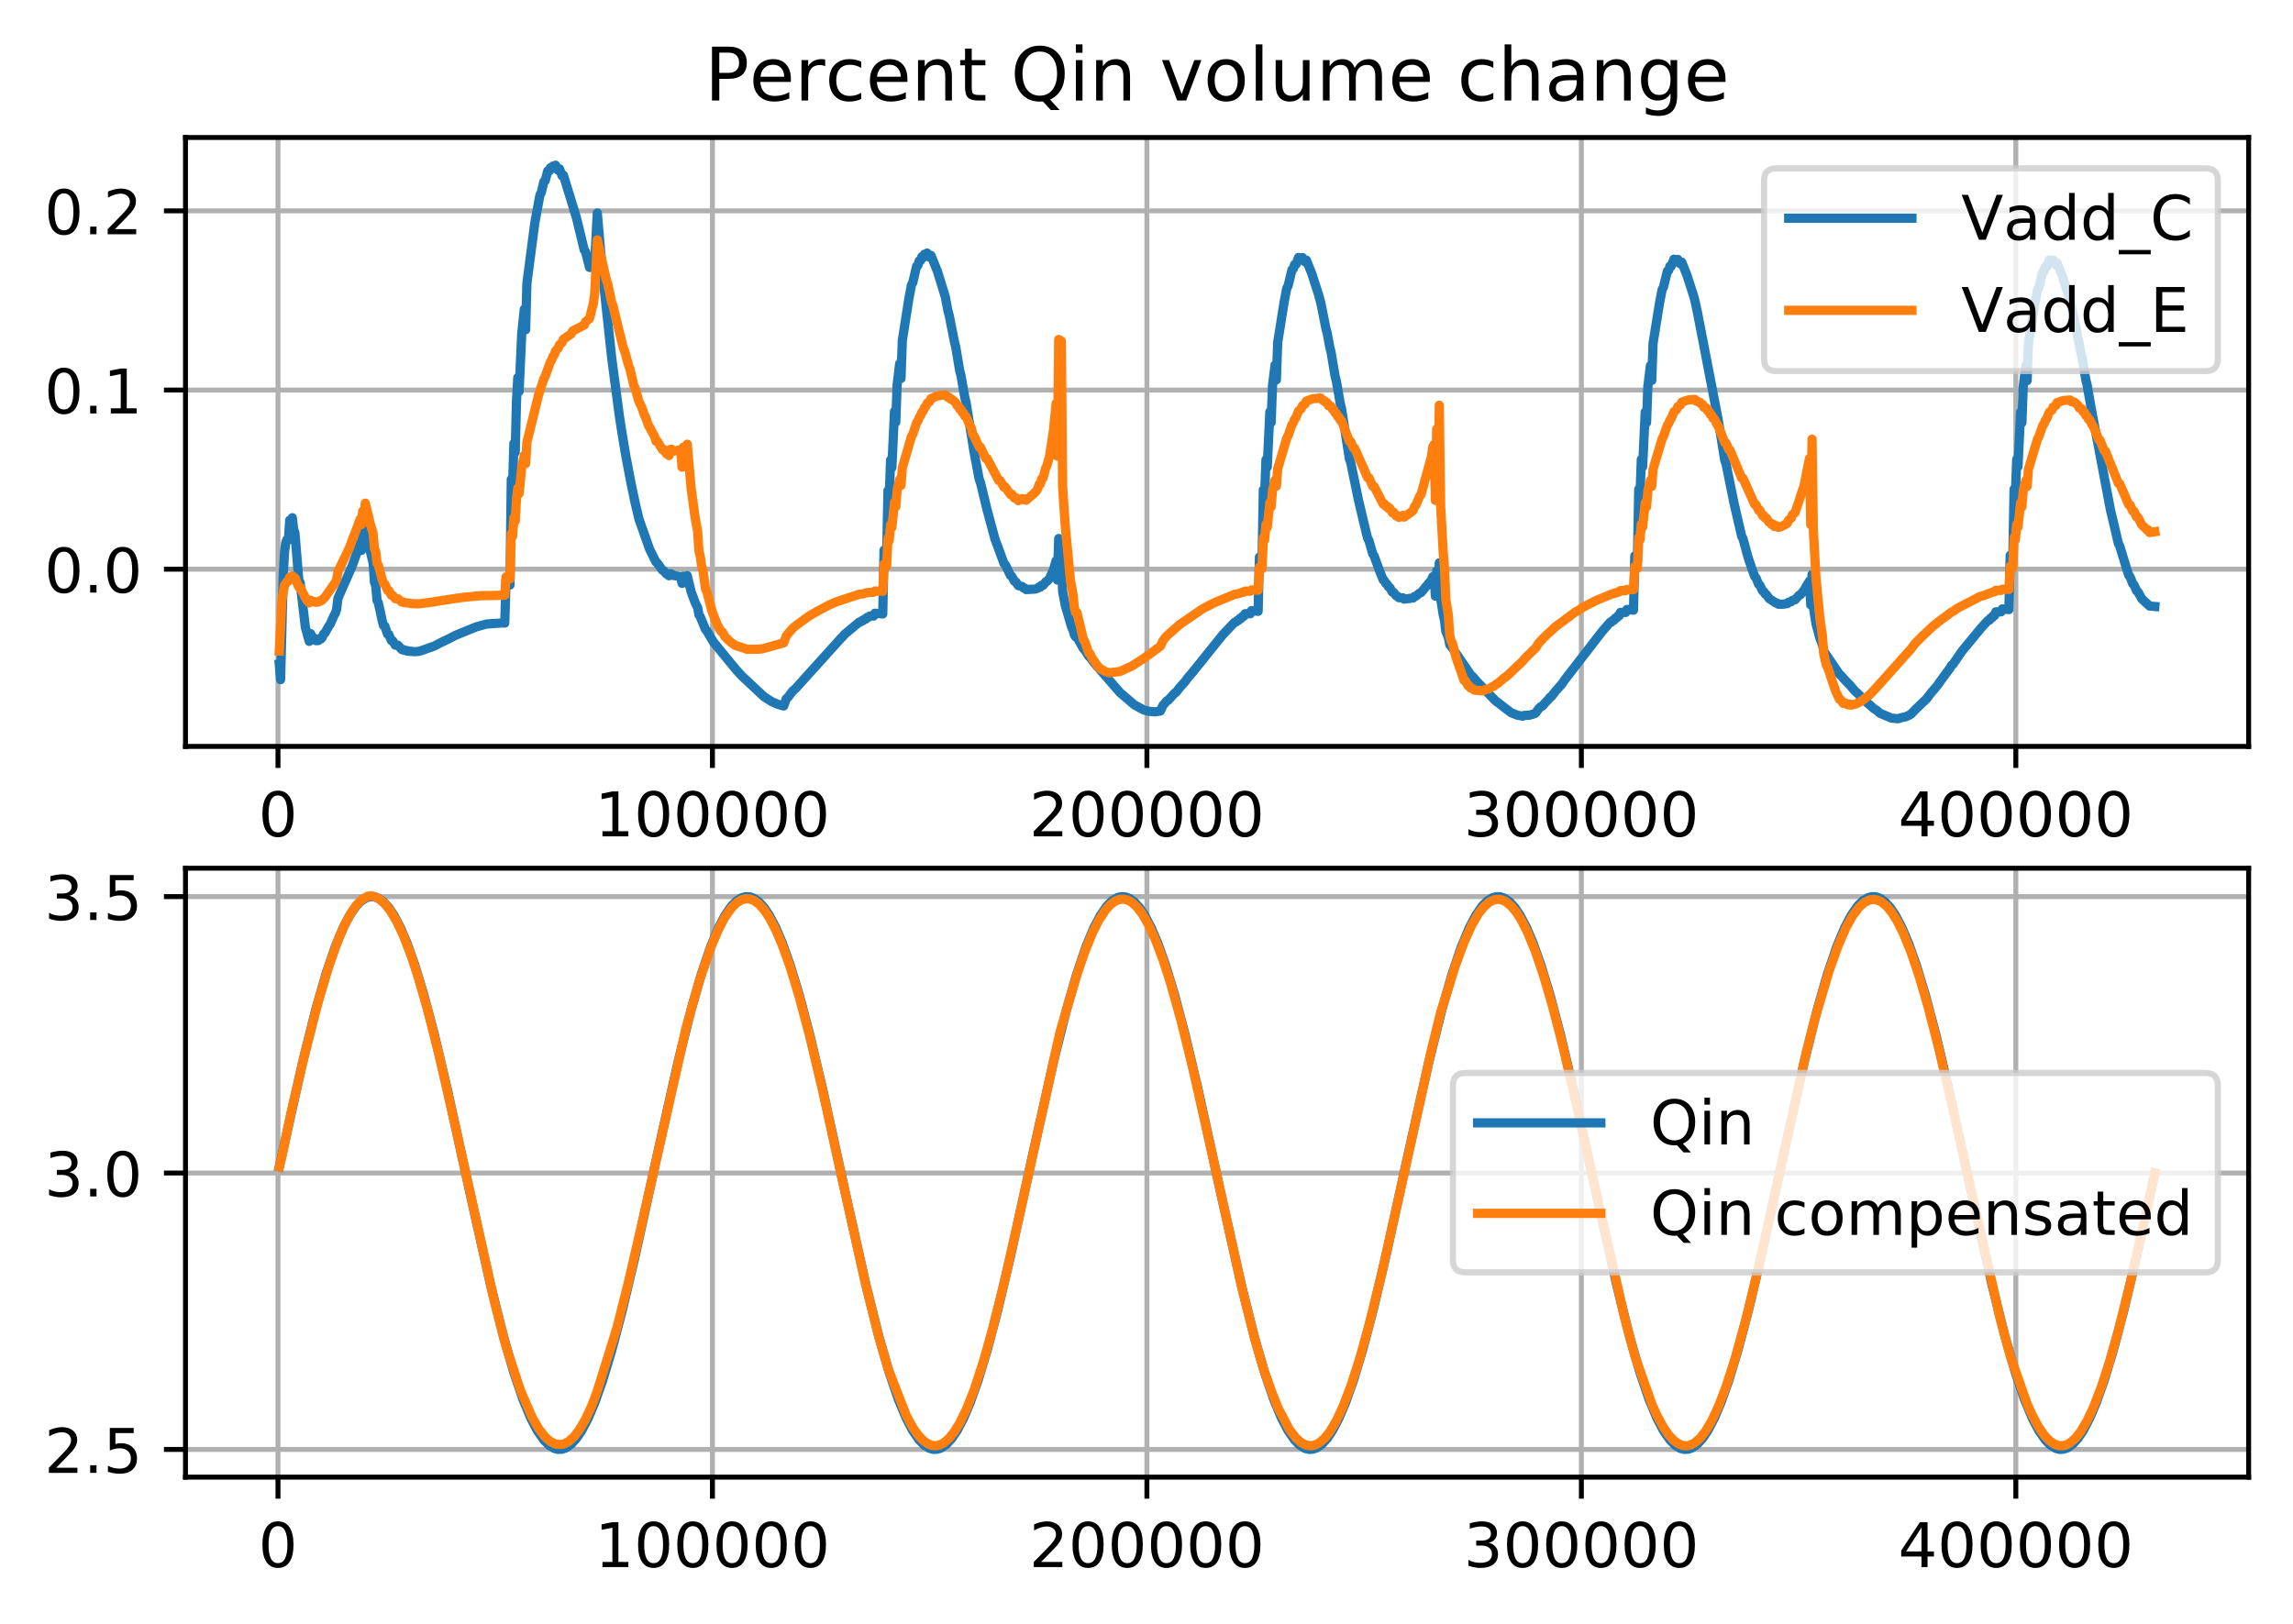 <?xml version="1.0" encoding="utf-8" standalone="no"?>
<!DOCTYPE svg PUBLIC "-//W3C//DTD SVG 1.1//EN"
  "http://www.w3.org/Graphics/SVG/1.1/DTD/svg11.dtd">
<!-- Created with matplotlib (https://matplotlib.org/) -->
<svg height="263.636pt" version="1.1" viewBox="0 0 372.103 263.636" width="372.103pt" xmlns="http://www.w3.org/2000/svg" xmlns:xlink="http://www.w3.org/1999/xlink">
 <defs>
  <style type="text/css">
*{stroke-linecap:butt;stroke-linejoin:round;}
  </style>
 </defs>
 <g id="figure_1">
  <g id="patch_1">
   <path d="M 0 263.636 
L 372.103 263.636 
L 372.103 0 
L 0 0 
z
" style="fill:#ffffff;"/>
  </g>
  <g id="axes_1">
   <g id="patch_2">
    <path d="M 30.103 121.154 
L 364.903 121.154 
L 364.903 22.318 
L 30.103 22.318 
z
" style="fill:#ffffff;"/>
   </g>
   <g id="matplotlib.axis_1">
    <g id="xtick_1">
     <g id="line2d_1">
      <path clip-path="url(#pdd12a0a10d)" d="M 45.11 121.154 
L 45.11 22.318 
" style="fill:none;stroke:#b0b0b0;stroke-linecap:square;stroke-width:0.8;"/>
     </g>
     <g id="line2d_2">
      <defs>
       <path d="M 0 0 
L 0 3.5 
" id="m1904e8226b" style="stroke:#000000;stroke-width:0.8;"/>
      </defs>
      <g>
       <use style="stroke:#000000;stroke-width:0.8;" x="45.11" xlink:href="#m1904e8226b" y="121.154"/>
      </g>
     </g>
     <g id="text_1">
      <!-- 0 -->
      <defs>
       <path d="M 31.781 66.406 
Q 24.172 66.406 20.328 58.906 
Q 16.5 51.422 16.5 36.375 
Q 16.5 21.391 20.328 13.891 
Q 24.172 6.391 31.781 6.391 
Q 39.453 6.391 43.281 13.891 
Q 47.125 21.391 47.125 36.375 
Q 47.125 51.422 43.281 58.906 
Q 39.453 66.406 31.781 66.406 
z
M 31.781 74.219 
Q 44.047 74.219 50.516 64.516 
Q 56.984 54.828 56.984 36.375 
Q 56.984 17.969 50.516 8.266 
Q 44.047 -1.422 31.781 -1.422 
Q 19.531 -1.422 13.062 8.266 
Q 6.594 17.969 6.594 36.375 
Q 6.594 54.828 13.062 64.516 
Q 19.531 74.219 31.781 74.219 
z
" id="DejaVuSans-48"/>
      </defs>
      <g transform="translate(41.929 135.753)scale(0.1 -0.1)">
       <use xlink:href="#DejaVuSans-48"/>
      </g>
     </g>
    </g>
    <g id="xtick_2">
     <g id="line2d_3">
      <path clip-path="url(#pdd12a0a10d)" d="M 115.613 121.154 
L 115.613 22.318 
" style="fill:none;stroke:#b0b0b0;stroke-linecap:square;stroke-width:0.8;"/>
     </g>
     <g id="line2d_4">
      <g>
       <use style="stroke:#000000;stroke-width:0.8;" x="115.613" xlink:href="#m1904e8226b" y="121.154"/>
      </g>
     </g>
     <g id="text_2">
      <!-- 100000 -->
      <defs>
       <path d="M 12.406 8.297 
L 28.516 8.297 
L 28.516 63.922 
L 10.984 60.406 
L 10.984 69.391 
L 28.422 72.906 
L 38.281 72.906 
L 38.281 8.297 
L 54.391 8.297 
L 54.391 0 
L 12.406 0 
z
" id="DejaVuSans-49"/>
      </defs>
      <g transform="translate(96.526 135.753)scale(0.1 -0.1)">
       <use xlink:href="#DejaVuSans-49"/>
       <use x="63.623" xlink:href="#DejaVuSans-48"/>
       <use x="127.246" xlink:href="#DejaVuSans-48"/>
       <use x="190.869" xlink:href="#DejaVuSans-48"/>
       <use x="254.492" xlink:href="#DejaVuSans-48"/>
       <use x="318.115" xlink:href="#DejaVuSans-48"/>
      </g>
     </g>
    </g>
    <g id="xtick_3">
     <g id="line2d_5">
      <path clip-path="url(#pdd12a0a10d)" d="M 186.117 121.154 
L 186.117 22.318 
" style="fill:none;stroke:#b0b0b0;stroke-linecap:square;stroke-width:0.8;"/>
     </g>
     <g id="line2d_6">
      <g>
       <use style="stroke:#000000;stroke-width:0.8;" x="186.117" xlink:href="#m1904e8226b" y="121.154"/>
      </g>
     </g>
     <g id="text_3">
      <!-- 200000 -->
      <defs>
       <path d="M 19.188 8.297 
L 53.609 8.297 
L 53.609 0 
L 7.328 0 
L 7.328 8.297 
Q 12.938 14.109 22.625 23.891 
Q 32.328 33.688 34.812 36.531 
Q 39.547 41.844 41.422 45.531 
Q 43.312 49.219 43.312 52.781 
Q 43.312 58.594 39.234 62.25 
Q 35.156 65.922 28.609 65.922 
Q 23.969 65.922 18.812 64.312 
Q 13.672 62.703 7.812 59.422 
L 7.812 69.391 
Q 13.766 71.781 18.938 73 
Q 24.125 74.219 28.422 74.219 
Q 39.75 74.219 46.484 68.547 
Q 53.219 62.891 53.219 53.422 
Q 53.219 48.922 51.531 44.891 
Q 49.859 40.875 45.406 35.406 
Q 44.188 33.984 37.641 27.219 
Q 31.109 20.453 19.188 8.297 
z
" id="DejaVuSans-50"/>
      </defs>
      <g transform="translate(167.029 135.753)scale(0.1 -0.1)">
       <use xlink:href="#DejaVuSans-50"/>
       <use x="63.623" xlink:href="#DejaVuSans-48"/>
       <use x="127.246" xlink:href="#DejaVuSans-48"/>
       <use x="190.869" xlink:href="#DejaVuSans-48"/>
       <use x="254.492" xlink:href="#DejaVuSans-48"/>
       <use x="318.115" xlink:href="#DejaVuSans-48"/>
      </g>
     </g>
    </g>
    <g id="xtick_4">
     <g id="line2d_7">
      <path clip-path="url(#pdd12a0a10d)" d="M 256.62 121.154 
L 256.62 22.318 
" style="fill:none;stroke:#b0b0b0;stroke-linecap:square;stroke-width:0.8;"/>
     </g>
     <g id="line2d_8">
      <g>
       <use style="stroke:#000000;stroke-width:0.8;" x="256.62" xlink:href="#m1904e8226b" y="121.154"/>
      </g>
     </g>
     <g id="text_4">
      <!-- 300000 -->
      <defs>
       <path d="M 40.578 39.312 
Q 47.656 37.797 51.625 33 
Q 55.609 28.219 55.609 21.188 
Q 55.609 10.406 48.188 4.484 
Q 40.766 -1.422 27.094 -1.422 
Q 22.516 -1.422 17.656 -0.516 
Q 12.797 0.391 7.625 2.203 
L 7.625 11.719 
Q 11.719 9.328 16.594 8.109 
Q 21.484 6.891 26.812 6.891 
Q 36.078 6.891 40.938 10.547 
Q 45.797 14.203 45.797 21.188 
Q 45.797 27.641 41.281 31.266 
Q 36.766 34.906 28.719 34.906 
L 20.219 34.906 
L 20.219 43.016 
L 29.109 43.016 
Q 36.375 43.016 40.234 45.922 
Q 44.094 48.828 44.094 54.297 
Q 44.094 59.906 40.109 62.906 
Q 36.141 65.922 28.719 65.922 
Q 24.656 65.922 20.016 65.031 
Q 15.375 64.156 9.812 62.312 
L 9.812 71.094 
Q 15.438 72.656 20.344 73.438 
Q 25.25 74.219 29.594 74.219 
Q 40.828 74.219 47.359 69.109 
Q 53.906 64.016 53.906 55.328 
Q 53.906 49.266 50.438 45.094 
Q 46.969 40.922 40.578 39.312 
z
" id="DejaVuSans-51"/>
      </defs>
      <g transform="translate(237.533 135.753)scale(0.1 -0.1)">
       <use xlink:href="#DejaVuSans-51"/>
       <use x="63.623" xlink:href="#DejaVuSans-48"/>
       <use x="127.246" xlink:href="#DejaVuSans-48"/>
       <use x="190.869" xlink:href="#DejaVuSans-48"/>
       <use x="254.492" xlink:href="#DejaVuSans-48"/>
       <use x="318.115" xlink:href="#DejaVuSans-48"/>
      </g>
     </g>
    </g>
    <g id="xtick_5">
     <g id="line2d_9">
      <path clip-path="url(#pdd12a0a10d)" d="M 327.124 121.154 
L 327.124 22.318 
" style="fill:none;stroke:#b0b0b0;stroke-linecap:square;stroke-width:0.8;"/>
     </g>
     <g id="line2d_10">
      <g>
       <use style="stroke:#000000;stroke-width:0.8;" x="327.124" xlink:href="#m1904e8226b" y="121.154"/>
      </g>
     </g>
     <g id="text_5">
      <!-- 400000 -->
      <defs>
       <path d="M 37.797 64.312 
L 12.891 25.391 
L 37.797 25.391 
z
M 35.203 72.906 
L 47.609 72.906 
L 47.609 25.391 
L 58.016 25.391 
L 58.016 17.188 
L 47.609 17.188 
L 47.609 0 
L 37.797 0 
L 37.797 17.188 
L 4.891 17.188 
L 4.891 26.703 
z
" id="DejaVuSans-52"/>
      </defs>
      <g transform="translate(308.036 135.753)scale(0.1 -0.1)">
       <use xlink:href="#DejaVuSans-52"/>
       <use x="63.623" xlink:href="#DejaVuSans-48"/>
       <use x="127.246" xlink:href="#DejaVuSans-48"/>
       <use x="190.869" xlink:href="#DejaVuSans-48"/>
       <use x="254.492" xlink:href="#DejaVuSans-48"/>
       <use x="318.115" xlink:href="#DejaVuSans-48"/>
      </g>
     </g>
    </g>
   </g>
   <g id="matplotlib.axis_2">
    <g id="ytick_1">
     <g id="line2d_11">
      <path clip-path="url(#pdd12a0a10d)" d="M 30.103 92.386 
L 364.903 92.386 
" style="fill:none;stroke:#b0b0b0;stroke-linecap:square;stroke-width:0.8;"/>
     </g>
     <g id="line2d_12">
      <defs>
       <path d="M 0 0 
L -3.5 0 
" id="m52262a020f" style="stroke:#000000;stroke-width:0.8;"/>
      </defs>
      <g>
       <use style="stroke:#000000;stroke-width:0.8;" x="30.103" xlink:href="#m52262a020f" y="92.386"/>
      </g>
     </g>
     <g id="text_6">
      <!-- 0.0 -->
      <defs>
       <path d="M 10.688 12.406 
L 21 12.406 
L 21 0 
L 10.688 0 
z
" id="DejaVuSans-46"/>
      </defs>
      <g transform="translate(7.2 96.186)scale(0.1 -0.1)">
       <use xlink:href="#DejaVuSans-48"/>
       <use x="63.623" xlink:href="#DejaVuSans-46"/>
       <use x="95.41" xlink:href="#DejaVuSans-48"/>
      </g>
     </g>
    </g>
    <g id="ytick_2">
     <g id="line2d_13">
      <path clip-path="url(#pdd12a0a10d)" d="M 30.103 63.306 
L 364.903 63.306 
" style="fill:none;stroke:#b0b0b0;stroke-linecap:square;stroke-width:0.8;"/>
     </g>
     <g id="line2d_14">
      <g>
       <use style="stroke:#000000;stroke-width:0.8;" x="30.103" xlink:href="#m52262a020f" y="63.306"/>
      </g>
     </g>
     <g id="text_7">
      <!-- 0.1 -->
      <g transform="translate(7.2 67.105)scale(0.1 -0.1)">
       <use xlink:href="#DejaVuSans-48"/>
       <use x="63.623" xlink:href="#DejaVuSans-46"/>
       <use x="95.41" xlink:href="#DejaVuSans-49"/>
      </g>
     </g>
    </g>
    <g id="ytick_3">
     <g id="line2d_15">
      <path clip-path="url(#pdd12a0a10d)" d="M 30.103 34.225 
L 364.903 34.225 
" style="fill:none;stroke:#b0b0b0;stroke-linecap:square;stroke-width:0.8;"/>
     </g>
     <g id="line2d_16">
      <g>
       <use style="stroke:#000000;stroke-width:0.8;" x="30.103" xlink:href="#m52262a020f" y="34.225"/>
      </g>
     </g>
     <g id="text_8">
      <!-- 0.2 -->
      <g transform="translate(7.2 38.025)scale(0.1 -0.1)">
       <use xlink:href="#DejaVuSans-48"/>
       <use x="63.623" xlink:href="#DejaVuSans-46"/>
       <use x="95.41" xlink:href="#DejaVuSans-50"/>
      </g>
     </g>
    </g>
   </g>
   <g id="line2d_17">
    <path clip-path="url(#pdd12a0a10d)" d="M 45.321 107.802 
L 45.533 110.313 
L 45.956 93.571 
L 46.167 89.662 
L 46.379 88.054 
L 46.59 87.558 
L 46.802 87.653 
L 47.013 84.436 
L 47.225 84.39 
L 47.436 84.027 
L 47.648 85.908 
L 47.859 86.491 
L 48.494 94.241 
L 48.705 94.569 
L 49.552 101.827 
L 50.186 104.101 
L 50.398 102.838 
L 50.821 103.649 
L 51.032 103.599 
L 51.244 103.98 
L 51.667 103.969 
L 51.878 103.628 
L 52.09 103.706 
L 52.301 103.455 
L 52.513 102.899 
L 52.724 102.757 
L 53.359 101.621 
L 53.57 101.35 
L 54.205 99.909 
L 54.416 99.534 
L 54.628 98.907 
L 54.839 97.116 
L 57.166 91.823 
L 58.012 89.428 
L 58.435 88.183 
L 58.646 89.349 
L 58.858 86.699 
L 59.069 87.938 
L 59.281 85.244 
L 59.916 88.768 
L 60.55 91.391 
L 60.762 94.501 
L 60.973 95.053 
L 61.185 97.445 
L 61.396 97.842 
L 62.031 100.764 
L 62.242 101.537 
L 62.454 101.637 
L 62.877 102.915 
L 63.088 102.971 
L 63.511 103.98 
L 63.723 104.005 
L 64.146 104.715 
L 64.569 104.722 
L 65.203 105.441 
L 65.415 105.421 
L 65.626 105.574 
L 65.838 105.547 
L 66.049 105.671 
L 66.261 105.637 
L 66.472 105.735 
L 66.684 105.695 
L 67.107 105.773 
L 67.53 105.764 
L 67.953 105.727 
L 68.376 105.605 
L 70.491 104.856 
L 71.337 104.405 
L 73.029 103.585 
L 73.875 103.14 
L 77.259 101.754 
L 78.951 101.289 
L 81.49 101.11 
L 81.913 101.13 
L 82.124 94.119 
L 82.759 94.952 
L 82.97 77.806 
L 83.182 78.907 
L 83.393 71.98 
L 83.605 73.437 
L 83.816 65.045 
L 84.028 61.287 
L 84.239 63.528 
L 84.662 54.208 
L 85.085 50.181 
L 85.297 53.52 
L 85.508 45.947 
L 86.777 36.252 
L 87.623 31.632 
L 87.835 31.277 
L 88.258 29.488 
L 88.469 29.344 
L 88.892 27.733 
L 89.104 27.789 
L 89.315 27.229 
L 89.527 27.397 
L 89.739 26.954 
L 89.95 27.26 
L 90.162 26.811 
L 90.585 27.635 
L 90.796 27.4 
L 91.219 28.551 
L 91.431 28.439 
L 93.546 35.357 
L 94.815 40.6 
L 95.026 40.862 
L 95.661 43.397 
L 95.872 43.416 
L 96.084 43.279 
L 96.295 43.405 
L 96.507 42.682 
L 96.93 34.57 
L 97.776 44.39 
L 98.199 48.215 
L 99.256 58.022 
L 99.68 61.258 
L 100.526 67.638 
L 100.949 70.355 
L 101.583 74.145 
L 102.429 78.572 
L 103.064 81.606 
L 103.698 84.271 
L 105.39 89.069 
L 106.448 91.231 
L 106.659 91.367 
L 107.505 92.559 
L 107.717 92.651 
L 108.14 93.16 
L 108.351 93.226 
L 108.563 93.453 
L 108.774 93.11 
L 108.986 93.171 
L 109.197 93.382 
L 110.467 93.61 
L 110.678 94.686 
L 110.89 93.517 
L 111.101 93.539 
L 111.313 94.595 
L 111.524 93.432 
L 112.159 96.074 
L 112.793 97.767 
L 113.216 98.643 
L 113.428 99.8 
L 113.639 100.117 
L 114.485 102.174 
L 114.697 102.402 
L 115.754 104.186 
L 119.35 108.576 
L 120.408 109.74 
L 124.003 113.103 
L 125.272 113.907 
L 126.33 114.356 
L 127.176 114.589 
L 127.599 113.41 
L 127.81 113.251 
L 128.656 112.14 
L 129.079 111.784 
L 136.482 103.587 
L 136.694 103.393 
L 137.117 102.908 
L 139.443 100.971 
L 139.655 100.938 
L 139.867 100.743 
L 140.078 100.717 
L 140.29 100.501 
L 140.501 100.482 
L 140.713 100.215 
L 140.924 100.203 
L 141.136 99.992 
L 141.77 99.989 
L 141.982 99.532 
L 143.251 99.654 
L 143.462 89.301 
L 143.885 90.162 
L 144.097 79.625 
L 144.308 80.534 
L 144.52 74.69 
L 144.731 75.889 
L 145.154 66.779 
L 145.366 68.521 
L 145.577 62.514 
L 146 59.006 
L 146.212 61.429 
L 146.423 55.297 
L 147.481 48.532 
L 147.904 46.247 
L 148.115 45.91 
L 148.75 43.189 
L 148.961 43.063 
L 149.173 42.328 
L 149.384 42.303 
L 149.596 41.674 
L 149.808 41.822 
L 150.019 41.264 
L 150.231 41.503 
L 150.442 41.075 
L 150.865 41.755 
L 151.077 41.456 
L 152.134 44.064 
L 153.403 48.189 
L 153.826 50.428 
L 154.038 51.199 
L 154.884 55.476 
L 155.095 56.314 
L 155.73 60.124 
L 155.941 60.924 
L 156.576 64.576 
L 156.787 65.4 
L 158.056 73.307 
L 158.902 77.797 
L 159.114 78.344 
L 160.172 82.712 
L 161.441 87.431 
L 162.287 89.721 
L 162.921 91.447 
L 163.133 91.652 
L 163.979 93.4 
L 164.19 93.541 
L 164.613 94.332 
L 164.825 94.424 
L 165.248 95.052 
L 165.882 95.205 
L 166.094 95.435 
L 166.305 95.46 
L 166.517 95.693 
L 167.997 95.614 
L 168.42 95.475 
L 168.632 95.262 
L 168.843 95.275 
L 169.055 94.984 
L 169.266 95.003 
L 169.689 94.452 
L 169.901 94.366 
L 170.324 93.87 
L 170.959 92.482 
L 171.382 91.006 
L 171.593 94.152 
L 171.805 87.409 
L 172.228 87.691 
L 172.439 96.024 
L 172.862 98.23 
L 173.92 101.854 
L 174.131 102.266 
L 174.343 103.036 
L 174.554 103.378 
L 174.766 103.402 
L 175.4 104.55 
L 175.823 105.31 
L 176.035 105.48 
L 176.669 106.499 
L 176.881 106.67 
L 177.515 107.526 
L 181.746 112.408 
L 184.072 114.398 
L 184.707 114.75 
L 185.553 115.21 
L 186.399 115.45 
L 187.456 115.546 
L 188.302 115.406 
L 188.725 114.488 
L 189.36 113.752 
L 189.571 113.667 
L 190.629 112.49 
L 190.841 112.381 
L 191.475 111.563 
L 192.321 110.621 
L 192.744 110.036 
L 193.59 109.049 
L 198.455 102.991 
L 200.359 101.001 
L 200.57 100.968 
L 200.782 100.715 
L 200.993 100.688 
L 201.205 100.384 
L 201.416 100.365 
L 201.628 100.044 
L 201.839 100.032 
L 202.051 99.611 
L 202.897 99.617 
L 203.108 99.107 
L 204.166 99.224 
L 204.377 90.43 
L 204.8 91.176 
L 205.012 79.488 
L 205.223 80.397 
L 205.435 74.616 
L 205.646 75.814 
L 206.069 66.849 
L 206.281 68.586 
L 206.492 62.68 
L 206.915 59.241 
L 207.127 61.657 
L 207.338 55.597 
L 208.396 48.969 
L 208.819 46.759 
L 209.03 46.399 
L 209.665 43.754 
L 209.876 43.641 
L 210.088 42.93 
L 210.3 42.931 
L 210.723 41.792 
L 211.146 42.213 
L 211.357 41.801 
L 211.78 42.508 
L 211.992 42.224 
L 212.838 44.305 
L 213.895 47.568 
L 214.318 49.062 
L 215.164 53.288 
L 215.376 54.103 
L 215.799 56.366 
L 216.01 57.208 
L 216.645 61.008 
L 216.856 61.821 
L 217.491 65.49 
L 217.702 66.306 
L 218.971 74.446 
L 219.183 75.042 
L 220.452 81.178 
L 221.298 84.761 
L 221.933 87.367 
L 222.144 87.728 
L 222.779 89.935 
L 222.99 90.241 
L 223.836 92.563 
L 224.471 94.144 
L 224.682 94.286 
L 224.894 94.713 
L 225.105 94.85 
L 225.317 95.246 
L 225.528 95.361 
L 225.951 96.11 
L 226.163 96.166 
L 226.586 96.714 
L 226.797 96.784 
L 227.009 97.014 
L 227.643 97.033 
L 227.855 97.251 
L 229.335 97.054 
L 229.547 96.814 
L 229.758 96.761 
L 230.393 96.256 
L 230.605 96.18 
L 232.297 94.135 
L 232.508 93.609 
L 232.72 93.513 
L 232.931 96.767 
L 233.143 92.669 
L 233.354 96.645 
L 233.566 91.362 
L 233.777 97.082 
L 234.2 99.77 
L 234.412 100.683 
L 234.623 102.45 
L 235.046 103.48 
L 235.258 104.642 
L 235.681 105.169 
L 238.642 109.509 
L 239.065 109.911 
L 239.699 110.651 
L 242.661 113.719 
L 245.199 115.666 
L 246.256 116.091 
L 247.102 116.241 
L 247.314 116.124 
L 248.16 116.093 
L 249.006 115.842 
L 249.217 115.725 
L 249.64 115.098 
L 250.063 114.675 
L 250.275 114.616 
L 250.91 113.894 
L 251.333 113.479 
L 251.544 113.17 
L 251.756 113.061 
L 252.39 112.224 
L 253.448 111.045 
L 253.871 110.41 
L 260.004 102.478 
L 261.274 101.015 
L 261.485 100.982 
L 261.697 100.703 
L 261.908 100.677 
L 262.12 100.333 
L 262.331 100.314 
L 262.543 99.969 
L 262.754 99.957 
L 262.966 99.4 
L 263.812 99.407 
L 264.023 98.916 
L 265.081 99.035 
L 265.292 90.233 
L 265.715 90.979 
L 265.927 79.428 
L 266.138 80.337 
L 266.35 74.58 
L 266.561 75.777 
L 266.984 66.873 
L 267.196 68.608 
L 267.407 62.745 
L 267.83 59.335 
L 268.042 61.749 
L 268.253 55.72 
L 269.311 49.15 
L 269.734 46.975 
L 269.945 46.603 
L 270.58 43.993 
L 270.792 43.886 
L 271.003 43.186 
L 271.215 43.199 
L 271.638 42.074 
L 272.061 42.51 
L 272.272 42.106 
L 272.695 42.828 
L 272.907 42.553 
L 273.753 44.659 
L 274.81 47.953 
L 275.022 48.691 
L 275.445 50.649 
L 278.829 68.154 
L 279.886 74.682 
L 280.098 75.311 
L 281.367 81.549 
L 282.213 85.225 
L 282.636 87.04 
L 282.848 87.436 
L 283.694 90.536 
L 284.328 92.406 
L 284.751 93.588 
L 284.963 93.797 
L 285.386 94.848 
L 285.597 94.999 
L 286.02 95.909 
L 286.232 96.026 
L 286.443 96.403 
L 286.655 96.522 
L 287.078 97.138 
L 288.135 97.85 
L 288.347 97.866 
L 288.558 98.063 
L 289.193 98.079 
L 290.039 97.975 
L 290.25 97.744 
L 290.674 97.66 
L 290.885 97.429 
L 291.308 97.351 
L 291.943 96.621 
L 292.154 96.546 
L 292.789 95.769 
L 293.212 95.01 
L 293.635 94.323 
L 293.846 98.177 
L 294.058 93.252 
L 294.269 98.503 
L 294.692 101.237 
L 295.327 103.571 
L 295.75 104.683 
L 295.961 105.712 
L 296.596 106.641 
L 298.499 109.45 
L 298.711 109.597 
L 299.345 110.327 
L 300.191 111.184 
L 301.038 112.193 
L 301.461 112.553 
L 302.941 114.017 
L 303.576 114.551 
L 303.999 114.951 
L 304.633 115.363 
L 305.056 115.759 
L 306.96 116.566 
L 308.017 116.661 
L 308.44 116.511 
L 309.286 116.334 
L 309.921 116.023 
L 310.132 115.894 
L 310.767 115.221 
L 312.671 113.393 
L 313.305 112.542 
L 314.363 111.297 
L 314.997 110.404 
L 316.478 108.384 
L 316.689 107.992 
L 316.901 107.86 
L 318.381 105.694 
L 321.554 101.854 
L 322.612 100.699 
L 322.823 100.672 
L 323.035 100.311 
L 323.246 100.292 
L 323.458 99.937 
L 323.669 99.925 
L 323.881 99.307 
L 324.727 99.314 
L 324.938 98.832 
L 325.996 98.952 
L 326.207 90.145 
L 326.63 90.891 
L 326.842 79.4 
L 327.053 80.308 
L 327.265 74.562 
L 327.476 75.758 
L 327.899 66.88 
L 328.111 68.615 
L 328.322 62.77 
L 328.745 59.372 
L 328.957 61.786 
L 329.168 55.769 
L 330.226 49.225 
L 330.649 47.064 
L 330.861 46.687 
L 331.495 44.092 
L 331.707 43.988 
L 331.918 43.292 
L 332.13 43.311 
L 332.553 42.193 
L 332.976 42.635 
L 333.187 42.236 
L 333.61 42.966 
L 333.822 42.695 
L 334.668 44.812 
L 335.725 48.124 
L 335.937 48.864 
L 336.36 50.821 
L 336.783 52.709 
L 337.629 56.975 
L 337.84 57.821 
L 338.475 61.616 
L 338.686 62.441 
L 339.321 66.099 
L 342.494 82.832 
L 342.917 84.59 
L 343.763 88.203 
L 343.974 88.594 
L 345.032 92.079 
L 345.455 93.384 
L 345.666 93.616 
L 346.089 94.736 
L 346.301 94.925 
L 346.724 95.907 
L 346.935 96.056 
L 347.57 97.208 
L 348.839 98.373 
L 349.685 98.441 
L 349.685 98.441 
" style="fill:none;stroke:#1f77b4;stroke-linecap:square;stroke-width:1.5;"/>
   </g>
   <g id="line2d_18">
    <path clip-path="url(#pdd12a0a10d)" d="M 45.321 105.667 
L 45.744 97.389 
L 46.167 94.982 
L 46.59 94.391 
L 46.802 94.326 
L 47.013 93.686 
L 47.436 93.472 
L 47.648 93.753 
L 47.859 93.79 
L 48.494 95.304 
L 48.705 95.331 
L 49.763 97.401 
L 50.186 97.856 
L 50.398 97.419 
L 50.821 97.669 
L 51.032 97.629 
L 51.244 97.762 
L 51.667 97.711 
L 51.878 97.53 
L 52.09 97.534 
L 52.301 97.38 
L 52.724 96.947 
L 54.416 94.537 
L 54.628 94.052 
L 54.839 92.794 
L 56.743 88.814 
L 57.377 87.063 
L 57.8 86.03 
L 58.435 84.274 
L 58.646 85.134 
L 58.858 82.954 
L 59.069 83.889 
L 59.281 81.674 
L 60.127 85.193 
L 60.55 86.543 
L 60.762 89.053 
L 60.973 89.505 
L 61.185 91.429 
L 61.396 91.752 
L 62.031 94.098 
L 62.242 94.712 
L 62.454 94.801 
L 62.877 95.799 
L 63.088 95.849 
L 63.511 96.617 
L 63.723 96.64 
L 64.146 97.177 
L 64.569 97.186 
L 65.203 97.718 
L 65.415 97.705 
L 65.626 97.82 
L 66.261 97.876 
L 66.895 97.988 
L 67.953 98.011 
L 68.587 97.933 
L 69.222 97.847 
L 70.068 97.741 
L 70.914 97.605 
L 73.664 97.171 
L 75.144 96.96 
L 77.894 96.697 
L 81.913 96.612 
L 82.124 93.632 
L 82.759 93.959 
L 82.97 86.616 
L 83.182 87.046 
L 83.393 84.032 
L 83.605 84.607 
L 83.816 80.929 
L 84.028 79.227 
L 84.239 80.124 
L 84.662 75.881 
L 85.085 73.892 
L 85.297 75.26 
L 85.508 71.771 
L 87.412 64.047 
L 88.258 61.468 
L 88.469 61.1 
L 89.315 58.73 
L 89.527 58.444 
L 89.739 57.838 
L 89.95 57.593 
L 90.162 56.947 
L 90.585 56.519 
L 90.796 55.945 
L 91.219 55.605 
L 91.431 55.042 
L 92.7 54.197 
L 92.911 53.731 
L 94.815 52.755 
L 95.026 52.211 
L 95.661 51.722 
L 96.295 49.214 
L 96.507 47.704 
L 96.93 38.936 
L 98.41 45.503 
L 98.622 46.05 
L 99.256 49.075 
L 99.468 49.604 
L 100.314 53.106 
L 101.16 56.509 
L 101.372 57.011 
L 102.006 59.33 
L 102.218 59.838 
L 102.852 62.56 
L 103.064 63.017 
L 103.698 65.194 
L 104.121 66.065 
L 104.544 67.291 
L 104.756 67.716 
L 105.179 68.928 
L 106.236 70.861 
L 106.448 71.609 
L 106.659 71.599 
L 107.505 72.995 
L 107.717 72.978 
L 108.14 73.65 
L 108.351 73.621 
L 108.563 73.944 
L 108.774 72.946 
L 108.986 72.922 
L 109.197 73.237 
L 110.467 73.007 
L 110.678 75.827 
L 110.89 72.583 
L 111.101 72.536 
L 111.313 75.369 
L 111.524 72.101 
L 112.159 79.318 
L 112.793 83.96 
L 113.216 86.316 
L 113.428 89.495 
L 113.639 90.295 
L 113.851 91.84 
L 114.062 92.487 
L 114.485 95.574 
L 114.697 96.021 
L 115.543 99.214 
L 116.389 101.38 
L 117.023 102.491 
L 117.235 102.592 
L 117.658 103.361 
L 118.504 104.178 
L 119.35 104.762 
L 121.254 105.389 
L 123.157 105.37 
L 123.792 105.294 
L 127.176 104.338 
L 127.599 103.208 
L 128.022 102.692 
L 128.656 101.96 
L 129.291 101.444 
L 131.195 100.059 
L 132.041 99.552 
L 132.887 99.076 
L 134.579 98.181 
L 135.636 97.716 
L 139.443 96.455 
L 140.078 96.382 
L 140.713 96.19 
L 141.77 96.125 
L 141.982 95.928 
L 143.251 95.979 
L 143.462 91.552 
L 143.885 91.888 
L 144.097 87.346 
L 144.308 87.701 
L 144.52 85.144 
L 144.731 85.616 
L 145.154 81.552 
L 145.366 82.244 
L 145.577 79.543 
L 146 77.821 
L 146.212 78.799 
L 146.423 75.971 
L 147.904 70.845 
L 148.115 70.506 
L 148.75 68.614 
L 148.961 68.328 
L 149.173 67.74 
L 149.384 67.481 
L 149.596 66.917 
L 149.808 66.721 
L 150.019 66.166 
L 150.231 65.992 
L 150.442 65.475 
L 150.865 65.18 
L 151.077 64.691 
L 152.134 64.248 
L 153.403 64.076 
L 153.826 64.495 
L 154.038 64.506 
L 154.249 64.779 
L 154.461 64.808 
L 155.095 65.345 
L 155.307 65.82 
L 155.518 65.895 
L 155.73 66.396 
L 155.941 66.441 
L 156.153 66.953 
L 156.364 67.023 
L 156.576 67.552 
L 156.787 67.632 
L 157.422 69.134 
L 157.633 69.483 
L 157.845 70.47 
L 158.056 70.741 
L 158.902 72.582 
L 159.114 72.604 
L 159.96 74.4 
L 160.172 74.408 
L 162.075 77.995 
L 162.287 77.969 
L 162.921 79.087 
L 163.133 79.041 
L 163.979 80.271 
L 164.19 80.207 
L 164.613 80.839 
L 164.825 80.749 
L 165.248 81.262 
L 165.882 80.938 
L 166.094 81.118 
L 166.305 80.978 
L 166.517 81.196 
L 167.786 80.102 
L 168.209 79.654 
L 168.42 79.265 
L 168.632 78.62 
L 168.843 78.535 
L 169.055 77.684 
L 169.266 77.61 
L 169.689 75.96 
L 169.901 75.565 
L 170.324 74.023 
L 170.959 69.839 
L 171.382 65.465 
L 171.593 74.036 
L 171.805 55.108 
L 172.228 55.365 
L 172.439 79.026 
L 172.862 85.294 
L 173.708 94.242 
L 174.131 96.496 
L 174.343 98.609 
L 174.554 99.436 
L 174.766 99.426 
L 175.189 101.151 
L 175.823 103.855 
L 176.035 104.098 
L 176.669 105.987 
L 176.881 106.123 
L 177.304 106.97 
L 178.361 108.413 
L 179.419 109.025 
L 180.054 109.211 
L 181.746 108.984 
L 183.649 108.118 
L 185.553 106.901 
L 188.302 104.897 
L 188.725 103.97 
L 189.36 103.192 
L 189.783 102.825 
L 191.475 101.337 
L 195.071 98.875 
L 195.494 98.644 
L 196.763 97.988 
L 197.186 97.779 
L 200.359 96.467 
L 200.993 96.369 
L 201.628 96.116 
L 201.839 96.12 
L 202.051 95.943 
L 202.897 95.968 
L 203.108 95.748 
L 204.166 95.795 
L 204.377 92.034 
L 204.8 92.323 
L 205.012 87.288 
L 205.223 87.642 
L 205.435 85.113 
L 205.646 85.583 
L 206.069 81.582 
L 206.281 82.272 
L 206.492 79.616 
L 206.915 77.925 
L 207.127 78.901 
L 207.338 76.105 
L 208.819 71.085 
L 209.03 70.737 
L 209.665 68.887 
L 209.876 68.61 
L 210.088 68.035 
L 210.3 67.791 
L 210.723 66.71 
L 211.146 66.351 
L 211.357 65.846 
L 211.78 65.574 
L 211.992 65.098 
L 213.049 64.711 
L 214.318 64.599 
L 214.741 65.041 
L 214.953 65.062 
L 215.164 65.338 
L 215.376 65.377 
L 215.587 65.853 
L 216.01 65.943 
L 216.222 66.427 
L 216.433 66.503 
L 216.645 67.013 
L 216.856 67.077 
L 217.068 67.603 
L 217.279 67.681 
L 217.491 68.206 
L 217.702 68.294 
L 218.971 71.64 
L 219.183 71.665 
L 219.606 72.675 
L 219.817 72.744 
L 221.298 76.056 
L 221.933 77.534 
L 222.144 77.554 
L 222.779 78.949 
L 222.99 78.974 
L 224.048 81.012 
L 224.471 81.84 
L 224.682 81.803 
L 224.894 82.181 
L 225.105 82.159 
L 225.317 82.527 
L 225.528 82.496 
L 225.951 83.242 
L 226.163 83.164 
L 226.586 83.75 
L 226.797 83.696 
L 227.009 83.979 
L 227.643 83.661 
L 227.855 83.932 
L 228.912 83.192 
L 229.335 82.825 
L 229.547 82.229 
L 229.758 82.004 
L 230.393 80.519 
L 230.605 80.263 
L 232.297 74.107 
L 232.508 72.545 
L 232.72 72.161 
L 232.931 81.23 
L 233.143 69.631 
L 233.354 80.83 
L 233.566 65.77 
L 233.777 82.012 
L 234.2 89.644 
L 234.412 92.205 
L 234.623 97.233 
L 235.046 99.948 
L 235.258 103.151 
L 235.469 104.026 
L 235.681 104.353 
L 236.315 106.805 
L 236.738 108.021 
L 237.584 110.431 
L 237.796 110.487 
L 238.219 111.294 
L 238.43 111.325 
L 238.642 111.686 
L 239.065 111.823 
L 239.276 112.026 
L 240.546 112.124 
L 240.757 112.096 
L 240.969 111.928 
L 241.603 111.814 
L 242.238 111.413 
L 242.449 111.356 
L 242.872 110.992 
L 243.084 110.92 
L 244.141 109.981 
L 244.353 109.898 
L 245.199 109.113 
L 247.102 107.308 
L 247.525 106.793 
L 249.217 105.165 
L 249.64 104.453 
L 250.698 103.328 
L 252.39 101.753 
L 255.774 99.238 
L 255.986 99.206 
L 256.62 98.72 
L 257.255 98.372 
L 258.947 97.499 
L 261.697 96.362 
L 261.908 96.364 
L 262.12 96.223 
L 262.331 96.226 
L 262.543 96.083 
L 262.754 96.087 
L 262.966 95.852 
L 263.812 95.878 
L 264.023 95.666 
L 265.081 95.714 
L 265.292 91.948 
L 265.715 92.238 
L 265.927 87.261 
L 266.138 87.615 
L 266.35 85.097 
L 266.561 85.567 
L 266.984 81.592 
L 267.196 82.281 
L 267.407 79.644 
L 267.83 77.967 
L 268.042 78.942 
L 268.253 76.16 
L 269.734 71.186 
L 269.945 70.834 
L 270.58 69.003 
L 270.792 68.729 
L 271.003 68.161 
L 271.215 67.924 
L 271.638 66.852 
L 272.061 66.503 
L 272.272 66.004 
L 272.695 65.743 
L 272.907 65.273 
L 273.964 64.914 
L 275.022 64.822 
L 275.233 65.106 
L 275.445 65.101 
L 275.656 65.287 
L 275.868 65.314 
L 276.079 65.592 
L 276.291 65.637 
L 276.502 66.119 
L 276.925 66.224 
L 277.137 66.71 
L 277.348 66.787 
L 277.56 67.3 
L 277.771 67.373 
L 277.983 67.901 
L 278.194 67.984 
L 278.617 68.858 
L 278.829 69.159 
L 279.886 71.835 
L 280.098 71.891 
L 280.521 72.952 
L 280.733 73.042 
L 282.636 77.589 
L 282.848 77.637 
L 283.905 79.983 
L 284.751 81.886 
L 284.963 81.914 
L 285.386 82.825 
L 285.597 82.825 
L 286.02 83.694 
L 286.232 83.692 
L 286.443 84.069 
L 286.655 84.097 
L 287.078 84.778 
L 287.289 84.875 
L 287.501 85.127 
L 287.712 85.076 
L 287.924 85.455 
L 288.347 85.343 
L 288.558 85.599 
L 288.981 85.514 
L 290.039 84.95 
L 290.25 84.419 
L 290.674 84.094 
L 290.885 83.527 
L 291.308 83.192 
L 292.789 78.725 
L 293.212 76.506 
L 293.635 74.423 
L 293.846 85.167 
L 294.058 71.286 
L 294.269 86.074 
L 294.692 93.831 
L 295.327 100.345 
L 295.75 103.327 
L 295.961 106.179 
L 296.384 107.987 
L 296.596 108.359 
L 297.865 112.138 
L 298.499 113.506 
L 298.711 113.563 
L 299.134 114.186 
L 299.557 114.132 
L 299.768 114.357 
L 299.98 114.4 
L 300.191 114.274 
L 300.403 114.457 
L 301.249 114.231 
L 302.095 113.779 
L 303.364 112.8 
L 304.21 111.929 
L 310.132 105.305 
L 310.767 104.455 
L 312.036 103.186 
L 313.517 101.784 
L 314.786 100.755 
L 316.689 99.348 
L 317.112 99.133 
L 317.535 98.813 
L 317.958 98.564 
L 321.343 96.807 
L 321.766 96.717 
L 323.458 96.069 
L 323.669 96.073 
L 323.881 95.811 
L 324.727 95.838 
L 324.938 95.63 
L 325.996 95.678 
L 326.207 91.91 
L 326.63 92.2 
L 326.842 87.249 
L 327.053 87.603 
L 327.265 85.088 
L 327.476 85.558 
L 327.899 81.595 
L 328.111 82.284 
L 328.322 79.655 
L 328.745 77.983 
L 328.957 78.959 
L 329.168 76.182 
L 330.649 71.229 
L 330.861 70.874 
L 331.495 69.051 
L 331.707 68.779 
L 331.918 68.213 
L 332.13 67.979 
L 332.553 66.912 
L 332.976 66.567 
L 333.187 66.071 
L 333.61 65.816 
L 333.822 65.348 
L 334.879 65.003 
L 335.937 64.925 
L 336.148 65.196 
L 336.571 65.233 
L 337.206 65.762 
L 337.417 66.231 
L 337.84 66.351 
L 338.052 66.842 
L 338.263 66.92 
L 338.475 67.437 
L 338.686 67.516 
L 338.898 68.045 
L 339.109 68.133 
L 339.532 68.995 
L 339.744 69.297 
L 340.59 71.369 
L 340.802 71.463 
L 341.436 73.114 
L 341.648 73.214 
L 343.763 78.431 
L 343.974 78.507 
L 345.455 81.923 
L 345.666 81.967 
L 346.089 82.944 
L 346.301 82.983 
L 346.724 83.929 
L 346.935 83.964 
L 347.57 85.196 
L 348.204 85.777 
L 348.416 86.041 
L 348.627 86.025 
L 348.839 86.441 
L 349.685 86.307 
L 349.685 86.307 
" style="fill:none;stroke:#ff7f0e;stroke-linecap:square;stroke-width:1.5;"/>
   </g>
   <g id="patch_3">
    <path d="M 30.103 121.154 
L 30.103 22.318 
" style="fill:none;stroke:#000000;stroke-linecap:square;stroke-linejoin:miter;stroke-width:0.8;"/>
   </g>
   <g id="patch_4">
    <path d="M 364.903 121.154 
L 364.903 22.318 
" style="fill:none;stroke:#000000;stroke-linecap:square;stroke-linejoin:miter;stroke-width:0.8;"/>
   </g>
   <g id="patch_5">
    <path d="M 30.103 121.154 
L 364.903 121.154 
" style="fill:none;stroke:#000000;stroke-linecap:square;stroke-linejoin:miter;stroke-width:0.8;"/>
   </g>
   <g id="patch_6">
    <path d="M 30.103 22.318 
L 364.903 22.318 
" style="fill:none;stroke:#000000;stroke-linecap:square;stroke-linejoin:miter;stroke-width:0.8;"/>
   </g>
   <g id="text_9">
    <!-- Percent Qin volume change -->
    <defs>
     <path d="M 19.672 64.797 
L 19.672 37.406 
L 32.078 37.406 
Q 38.969 37.406 42.719 40.969 
Q 46.484 44.531 46.484 51.125 
Q 46.484 57.672 42.719 61.234 
Q 38.969 64.797 32.078 64.797 
z
M 9.812 72.906 
L 32.078 72.906 
Q 44.344 72.906 50.609 67.359 
Q 56.891 61.812 56.891 51.125 
Q 56.891 40.328 50.609 34.812 
Q 44.344 29.297 32.078 29.297 
L 19.672 29.297 
L 19.672 0 
L 9.812 0 
z
" id="DejaVuSans-80"/>
     <path d="M 56.203 29.594 
L 56.203 25.203 
L 14.891 25.203 
Q 15.484 15.922 20.484 11.062 
Q 25.484 6.203 34.422 6.203 
Q 39.594 6.203 44.453 7.469 
Q 49.312 8.734 54.109 11.281 
L 54.109 2.781 
Q 49.266 0.734 44.188 -0.344 
Q 39.109 -1.422 33.891 -1.422 
Q 20.797 -1.422 13.156 6.188 
Q 5.516 13.812 5.516 26.812 
Q 5.516 40.234 12.766 48.109 
Q 20.016 56 32.328 56 
Q 43.359 56 49.781 48.891 
Q 56.203 41.797 56.203 29.594 
z
M 47.219 32.234 
Q 47.125 39.594 43.094 43.984 
Q 39.062 48.391 32.422 48.391 
Q 24.906 48.391 20.391 44.141 
Q 15.875 39.891 15.188 32.172 
z
" id="DejaVuSans-101"/>
     <path d="M 41.109 46.297 
Q 39.594 47.172 37.812 47.578 
Q 36.031 48 33.891 48 
Q 26.266 48 22.188 43.047 
Q 18.109 38.094 18.109 28.812 
L 18.109 0 
L 9.078 0 
L 9.078 54.688 
L 18.109 54.688 
L 18.109 46.188 
Q 20.953 51.172 25.484 53.578 
Q 30.031 56 36.531 56 
Q 37.453 56 38.578 55.875 
Q 39.703 55.766 41.062 55.516 
z
" id="DejaVuSans-114"/>
     <path d="M 48.781 52.594 
L 48.781 44.188 
Q 44.969 46.297 41.141 47.344 
Q 37.312 48.391 33.406 48.391 
Q 24.656 48.391 19.812 42.844 
Q 14.984 37.312 14.984 27.297 
Q 14.984 17.281 19.812 11.734 
Q 24.656 6.203 33.406 6.203 
Q 37.312 6.203 41.141 7.25 
Q 44.969 8.297 48.781 10.406 
L 48.781 2.094 
Q 45.016 0.344 40.984 -0.531 
Q 36.969 -1.422 32.422 -1.422 
Q 20.062 -1.422 12.781 6.344 
Q 5.516 14.109 5.516 27.297 
Q 5.516 40.672 12.859 48.328 
Q 20.219 56 33.016 56 
Q 37.156 56 41.109 55.141 
Q 45.062 54.297 48.781 52.594 
z
" id="DejaVuSans-99"/>
     <path d="M 54.891 33.016 
L 54.891 0 
L 45.906 0 
L 45.906 32.719 
Q 45.906 40.484 42.875 44.328 
Q 39.844 48.188 33.797 48.188 
Q 26.516 48.188 22.312 43.547 
Q 18.109 38.922 18.109 30.906 
L 18.109 0 
L 9.078 0 
L 9.078 54.688 
L 18.109 54.688 
L 18.109 46.188 
Q 21.344 51.125 25.703 53.562 
Q 30.078 56 35.797 56 
Q 45.219 56 50.047 50.172 
Q 54.891 44.344 54.891 33.016 
z
" id="DejaVuSans-110"/>
     <path d="M 18.312 70.219 
L 18.312 54.688 
L 36.812 54.688 
L 36.812 47.703 
L 18.312 47.703 
L 18.312 18.016 
Q 18.312 11.328 20.141 9.422 
Q 21.969 7.516 27.594 7.516 
L 36.812 7.516 
L 36.812 0 
L 27.594 0 
Q 17.188 0 13.234 3.875 
Q 9.281 7.766 9.281 18.016 
L 9.281 47.703 
L 2.688 47.703 
L 2.688 54.688 
L 9.281 54.688 
L 9.281 70.219 
z
" id="DejaVuSans-116"/>
     <path id="DejaVuSans-32"/>
     <path d="M 39.406 66.219 
Q 28.656 66.219 22.328 58.203 
Q 16.016 50.203 16.016 36.375 
Q 16.016 22.609 22.328 14.594 
Q 28.656 6.594 39.406 6.594 
Q 50.141 6.594 56.422 14.594 
Q 62.703 22.609 62.703 36.375 
Q 62.703 50.203 56.422 58.203 
Q 50.141 66.219 39.406 66.219 
z
M 53.219 1.312 
L 66.219 -12.891 
L 54.297 -12.891 
L 43.5 -1.219 
Q 41.891 -1.312 41.031 -1.359 
Q 40.188 -1.422 39.406 -1.422 
Q 24.031 -1.422 14.812 8.859 
Q 5.609 19.141 5.609 36.375 
Q 5.609 53.656 14.812 63.938 
Q 24.031 74.219 39.406 74.219 
Q 54.734 74.219 63.906 63.938 
Q 73.094 53.656 73.094 36.375 
Q 73.094 23.688 67.984 14.641 
Q 62.891 5.609 53.219 1.312 
z
" id="DejaVuSans-81"/>
     <path d="M 9.422 54.688 
L 18.406 54.688 
L 18.406 0 
L 9.422 0 
z
M 9.422 75.984 
L 18.406 75.984 
L 18.406 64.594 
L 9.422 64.594 
z
" id="DejaVuSans-105"/>
     <path d="M 2.984 54.688 
L 12.5 54.688 
L 29.594 8.797 
L 46.688 54.688 
L 56.203 54.688 
L 35.688 0 
L 23.484 0 
z
" id="DejaVuSans-118"/>
     <path d="M 30.609 48.391 
Q 23.391 48.391 19.188 42.75 
Q 14.984 37.109 14.984 27.297 
Q 14.984 17.484 19.156 11.844 
Q 23.344 6.203 30.609 6.203 
Q 37.797 6.203 41.984 11.859 
Q 46.188 17.531 46.188 27.297 
Q 46.188 37.016 41.984 42.703 
Q 37.797 48.391 30.609 48.391 
z
M 30.609 56 
Q 42.328 56 49.016 48.375 
Q 55.719 40.766 55.719 27.297 
Q 55.719 13.875 49.016 6.219 
Q 42.328 -1.422 30.609 -1.422 
Q 18.844 -1.422 12.172 6.219 
Q 5.516 13.875 5.516 27.297 
Q 5.516 40.766 12.172 48.375 
Q 18.844 56 30.609 56 
z
" id="DejaVuSans-111"/>
     <path d="M 9.422 75.984 
L 18.406 75.984 
L 18.406 0 
L 9.422 0 
z
" id="DejaVuSans-108"/>
     <path d="M 8.5 21.578 
L 8.5 54.688 
L 17.484 54.688 
L 17.484 21.922 
Q 17.484 14.156 20.5 10.266 
Q 23.531 6.391 29.594 6.391 
Q 36.859 6.391 41.078 11.031 
Q 45.312 15.672 45.312 23.688 
L 45.312 54.688 
L 54.297 54.688 
L 54.297 0 
L 45.312 0 
L 45.312 8.406 
Q 42.047 3.422 37.719 1 
Q 33.406 -1.422 27.688 -1.422 
Q 18.266 -1.422 13.375 4.438 
Q 8.5 10.297 8.5 21.578 
z
M 31.109 56 
z
" id="DejaVuSans-117"/>
     <path d="M 52 44.188 
Q 55.375 50.25 60.062 53.125 
Q 64.75 56 71.094 56 
Q 79.641 56 84.281 50.016 
Q 88.922 44.047 88.922 33.016 
L 88.922 0 
L 79.891 0 
L 79.891 32.719 
Q 79.891 40.578 77.094 44.375 
Q 74.312 48.188 68.609 48.188 
Q 61.625 48.188 57.562 43.547 
Q 53.516 38.922 53.516 30.906 
L 53.516 0 
L 44.484 0 
L 44.484 32.719 
Q 44.484 40.625 41.703 44.406 
Q 38.922 48.188 33.109 48.188 
Q 26.219 48.188 22.156 43.531 
Q 18.109 38.875 18.109 30.906 
L 18.109 0 
L 9.078 0 
L 9.078 54.688 
L 18.109 54.688 
L 18.109 46.188 
Q 21.188 51.219 25.484 53.609 
Q 29.781 56 35.688 56 
Q 41.656 56 45.828 52.969 
Q 50 49.953 52 44.188 
z
" id="DejaVuSans-109"/>
     <path d="M 54.891 33.016 
L 54.891 0 
L 45.906 0 
L 45.906 32.719 
Q 45.906 40.484 42.875 44.328 
Q 39.844 48.188 33.797 48.188 
Q 26.516 48.188 22.312 43.547 
Q 18.109 38.922 18.109 30.906 
L 18.109 0 
L 9.078 0 
L 9.078 75.984 
L 18.109 75.984 
L 18.109 46.188 
Q 21.344 51.125 25.703 53.562 
Q 30.078 56 35.797 56 
Q 45.219 56 50.047 50.172 
Q 54.891 44.344 54.891 33.016 
z
" id="DejaVuSans-104"/>
     <path d="M 34.281 27.484 
Q 23.391 27.484 19.188 25 
Q 14.984 22.516 14.984 16.5 
Q 14.984 11.719 18.141 8.906 
Q 21.297 6.109 26.703 6.109 
Q 34.188 6.109 38.703 11.406 
Q 43.219 16.703 43.219 25.484 
L 43.219 27.484 
z
M 52.203 31.203 
L 52.203 0 
L 43.219 0 
L 43.219 8.297 
Q 40.141 3.328 35.547 0.953 
Q 30.953 -1.422 24.312 -1.422 
Q 15.922 -1.422 10.953 3.297 
Q 6 8.016 6 15.922 
Q 6 25.141 12.172 29.828 
Q 18.359 34.516 30.609 34.516 
L 43.219 34.516 
L 43.219 35.406 
Q 43.219 41.609 39.141 45 
Q 35.062 48.391 27.688 48.391 
Q 23 48.391 18.547 47.266 
Q 14.109 46.141 10.016 43.891 
L 10.016 52.203 
Q 14.938 54.109 19.578 55.047 
Q 24.219 56 28.609 56 
Q 40.484 56 46.344 49.844 
Q 52.203 43.703 52.203 31.203 
z
" id="DejaVuSans-97"/>
     <path d="M 45.406 27.984 
Q 45.406 37.75 41.375 43.109 
Q 37.359 48.484 30.078 48.484 
Q 22.859 48.484 18.828 43.109 
Q 14.797 37.75 14.797 27.984 
Q 14.797 18.266 18.828 12.891 
Q 22.859 7.516 30.078 7.516 
Q 37.359 7.516 41.375 12.891 
Q 45.406 18.266 45.406 27.984 
z
M 54.391 6.781 
Q 54.391 -7.172 48.188 -13.984 
Q 42 -20.797 29.203 -20.797 
Q 24.469 -20.797 20.266 -20.094 
Q 16.062 -19.391 12.109 -17.922 
L 12.109 -9.188 
Q 16.062 -11.328 19.922 -12.344 
Q 23.781 -13.375 27.781 -13.375 
Q 36.625 -13.375 41.016 -8.766 
Q 45.406 -4.156 45.406 5.172 
L 45.406 9.625 
Q 42.625 4.781 38.281 2.391 
Q 33.938 0 27.875 0 
Q 17.828 0 11.672 7.656 
Q 5.516 15.328 5.516 27.984 
Q 5.516 40.672 11.672 48.328 
Q 17.828 56 27.875 56 
Q 33.938 56 38.281 53.609 
Q 42.625 51.219 45.406 46.391 
L 45.406 54.688 
L 54.391 54.688 
z
" id="DejaVuSans-103"/>
    </defs>
    <g transform="translate(114.363 16.318)scale(0.12 -0.12)">
     <use xlink:href="#DejaVuSans-80"/>
     <use x="60.256" xlink:href="#DejaVuSans-101"/>
     <use x="121.779" xlink:href="#DejaVuSans-114"/>
     <use x="162.861" xlink:href="#DejaVuSans-99"/>
     <use x="217.842" xlink:href="#DejaVuSans-101"/>
     <use x="279.365" xlink:href="#DejaVuSans-110"/>
     <use x="342.744" xlink:href="#DejaVuSans-116"/>
     <use x="381.953" xlink:href="#DejaVuSans-32"/>
     <use x="413.74" xlink:href="#DejaVuSans-81"/>
     <use x="492.451" xlink:href="#DejaVuSans-105"/>
     <use x="520.234" xlink:href="#DejaVuSans-110"/>
     <use x="583.613" xlink:href="#DejaVuSans-32"/>
     <use x="615.4" xlink:href="#DejaVuSans-118"/>
     <use x="674.58" xlink:href="#DejaVuSans-111"/>
     <use x="735.762" xlink:href="#DejaVuSans-108"/>
     <use x="763.545" xlink:href="#DejaVuSans-117"/>
     <use x="826.924" xlink:href="#DejaVuSans-109"/>
     <use x="924.336" xlink:href="#DejaVuSans-101"/>
     <use x="985.859" xlink:href="#DejaVuSans-32"/>
     <use x="1017.646" xlink:href="#DejaVuSans-99"/>
     <use x="1072.627" xlink:href="#DejaVuSans-104"/>
     <use x="1136.006" xlink:href="#DejaVuSans-97"/>
     <use x="1197.285" xlink:href="#DejaVuSans-110"/>
     <use x="1260.664" xlink:href="#DejaVuSans-103"/>
     <use x="1324.141" xlink:href="#DejaVuSans-101"/>
    </g>
   </g>
   <g id="legend_1">
    <g id="patch_7">
     <path d="M 288.266 60.231 
L 357.903 60.231 
Q 359.903 60.231 359.903 58.231 
L 359.903 29.318 
Q 359.903 27.318 357.903 27.318 
L 288.266 27.318 
Q 286.266 27.318 286.266 29.318 
L 286.266 58.231 
Q 286.266 60.231 288.266 60.231 
z
" style="fill:#ffffff;opacity:0.8;stroke:#cccccc;stroke-linejoin:miter;"/>
    </g>
    <g id="line2d_19">
     <path d="M 290.266 35.417 
L 310.266 35.417 
" style="fill:none;stroke:#1f77b4;stroke-linecap:square;stroke-width:1.5;"/>
    </g>
    <g id="line2d_20"/>
    <g id="text_10">
     <!-- Vadd_C -->
     <defs>
      <path d="M 28.609 0 
L 0.781 72.906 
L 11.078 72.906 
L 34.188 11.531 
L 57.328 72.906 
L 67.578 72.906 
L 39.797 0 
z
" id="DejaVuSans-86"/>
      <path d="M 45.406 46.391 
L 45.406 75.984 
L 54.391 75.984 
L 54.391 0 
L 45.406 0 
L 45.406 8.203 
Q 42.578 3.328 38.25 0.953 
Q 33.938 -1.422 27.875 -1.422 
Q 17.969 -1.422 11.734 6.484 
Q 5.516 14.406 5.516 27.297 
Q 5.516 40.188 11.734 48.094 
Q 17.969 56 27.875 56 
Q 33.938 56 38.25 53.625 
Q 42.578 51.266 45.406 46.391 
z
M 14.797 27.297 
Q 14.797 17.391 18.875 11.75 
Q 22.953 6.109 30.078 6.109 
Q 37.203 6.109 41.297 11.75 
Q 45.406 17.391 45.406 27.297 
Q 45.406 37.203 41.297 42.844 
Q 37.203 48.484 30.078 48.484 
Q 22.953 48.484 18.875 42.844 
Q 14.797 37.203 14.797 27.297 
z
" id="DejaVuSans-100"/>
      <path d="M 50.984 -16.609 
L 50.984 -23.578 
L -0.984 -23.578 
L -0.984 -16.609 
z
" id="DejaVuSans-95"/>
      <path d="M 64.406 67.281 
L 64.406 56.891 
Q 59.422 61.531 53.781 63.812 
Q 48.141 66.109 41.797 66.109 
Q 29.297 66.109 22.656 58.469 
Q 16.016 50.828 16.016 36.375 
Q 16.016 21.969 22.656 14.328 
Q 29.297 6.688 41.797 6.688 
Q 48.141 6.688 53.781 8.984 
Q 59.422 11.281 64.406 15.922 
L 64.406 5.609 
Q 59.234 2.094 53.438 0.328 
Q 47.656 -1.422 41.219 -1.422 
Q 24.656 -1.422 15.125 8.703 
Q 5.609 18.844 5.609 36.375 
Q 5.609 53.953 15.125 64.078 
Q 24.656 74.219 41.219 74.219 
Q 47.75 74.219 53.531 72.484 
Q 59.328 70.75 64.406 67.281 
z
" id="DejaVuSans-67"/>
     </defs>
     <g transform="translate(318.266 38.917)scale(0.1 -0.1)">
      <use xlink:href="#DejaVuSans-86"/>
      <use x="68.299" xlink:href="#DejaVuSans-97"/>
      <use x="129.578" xlink:href="#DejaVuSans-100"/>
      <use x="193.055" xlink:href="#DejaVuSans-100"/>
      <use x="256.531" xlink:href="#DejaVuSans-95"/>
      <use x="306.531" xlink:href="#DejaVuSans-67"/>
     </g>
    </g>
    <g id="line2d_21">
     <path d="M 290.266 50.373 
L 310.266 50.373 
" style="fill:none;stroke:#ff7f0e;stroke-linecap:square;stroke-width:1.5;"/>
    </g>
    <g id="line2d_22"/>
    <g id="text_11">
     <!-- Vadd_E -->
     <defs>
      <path d="M 9.812 72.906 
L 55.906 72.906 
L 55.906 64.594 
L 19.672 64.594 
L 19.672 43.016 
L 54.391 43.016 
L 54.391 34.719 
L 19.672 34.719 
L 19.672 8.297 
L 56.781 8.297 
L 56.781 0 
L 9.812 0 
z
" id="DejaVuSans-69"/>
     </defs>
     <g transform="translate(318.266 53.873)scale(0.1 -0.1)">
      <use xlink:href="#DejaVuSans-86"/>
      <use x="68.299" xlink:href="#DejaVuSans-97"/>
      <use x="129.578" xlink:href="#DejaVuSans-100"/>
      <use x="193.055" xlink:href="#DejaVuSans-100"/>
      <use x="256.531" xlink:href="#DejaVuSans-95"/>
      <use x="306.531" xlink:href="#DejaVuSans-69"/>
     </g>
    </g>
   </g>
  </g>
  <g id="axes_2">
   <g id="patch_8">
    <path d="M 30.103 239.758 
L 364.903 239.758 
L 364.903 140.922 
L 30.103 140.922 
z
" style="fill:#ffffff;"/>
   </g>
   <g id="matplotlib.axis_3">
    <g id="xtick_6">
     <g id="line2d_23">
      <path clip-path="url(#p6fc0e6e1ce)" d="M 45.11 239.758 
L 45.11 140.922 
" style="fill:none;stroke:#b0b0b0;stroke-linecap:square;stroke-width:0.8;"/>
     </g>
     <g id="line2d_24">
      <g>
       <use style="stroke:#000000;stroke-width:0.8;" x="45.11" xlink:href="#m1904e8226b" y="239.758"/>
      </g>
     </g>
     <g id="text_12">
      <!-- 0 -->
      <g transform="translate(41.929 254.357)scale(0.1 -0.1)">
       <use xlink:href="#DejaVuSans-48"/>
      </g>
     </g>
    </g>
    <g id="xtick_7">
     <g id="line2d_25">
      <path clip-path="url(#p6fc0e6e1ce)" d="M 115.613 239.758 
L 115.613 140.922 
" style="fill:none;stroke:#b0b0b0;stroke-linecap:square;stroke-width:0.8;"/>
     </g>
     <g id="line2d_26">
      <g>
       <use style="stroke:#000000;stroke-width:0.8;" x="115.613" xlink:href="#m1904e8226b" y="239.758"/>
      </g>
     </g>
     <g id="text_13">
      <!-- 100000 -->
      <g transform="translate(96.526 254.357)scale(0.1 -0.1)">
       <use xlink:href="#DejaVuSans-49"/>
       <use x="63.623" xlink:href="#DejaVuSans-48"/>
       <use x="127.246" xlink:href="#DejaVuSans-48"/>
       <use x="190.869" xlink:href="#DejaVuSans-48"/>
       <use x="254.492" xlink:href="#DejaVuSans-48"/>
       <use x="318.115" xlink:href="#DejaVuSans-48"/>
      </g>
     </g>
    </g>
    <g id="xtick_8">
     <g id="line2d_27">
      <path clip-path="url(#p6fc0e6e1ce)" d="M 186.117 239.758 
L 186.117 140.922 
" style="fill:none;stroke:#b0b0b0;stroke-linecap:square;stroke-width:0.8;"/>
     </g>
     <g id="line2d_28">
      <g>
       <use style="stroke:#000000;stroke-width:0.8;" x="186.117" xlink:href="#m1904e8226b" y="239.758"/>
      </g>
     </g>
     <g id="text_14">
      <!-- 200000 -->
      <g transform="translate(167.029 254.357)scale(0.1 -0.1)">
       <use xlink:href="#DejaVuSans-50"/>
       <use x="63.623" xlink:href="#DejaVuSans-48"/>
       <use x="127.246" xlink:href="#DejaVuSans-48"/>
       <use x="190.869" xlink:href="#DejaVuSans-48"/>
       <use x="254.492" xlink:href="#DejaVuSans-48"/>
       <use x="318.115" xlink:href="#DejaVuSans-48"/>
      </g>
     </g>
    </g>
    <g id="xtick_9">
     <g id="line2d_29">
      <path clip-path="url(#p6fc0e6e1ce)" d="M 256.62 239.758 
L 256.62 140.922 
" style="fill:none;stroke:#b0b0b0;stroke-linecap:square;stroke-width:0.8;"/>
     </g>
     <g id="line2d_30">
      <g>
       <use style="stroke:#000000;stroke-width:0.8;" x="256.62" xlink:href="#m1904e8226b" y="239.758"/>
      </g>
     </g>
     <g id="text_15">
      <!-- 300000 -->
      <g transform="translate(237.533 254.357)scale(0.1 -0.1)">
       <use xlink:href="#DejaVuSans-51"/>
       <use x="63.623" xlink:href="#DejaVuSans-48"/>
       <use x="127.246" xlink:href="#DejaVuSans-48"/>
       <use x="190.869" xlink:href="#DejaVuSans-48"/>
       <use x="254.492" xlink:href="#DejaVuSans-48"/>
       <use x="318.115" xlink:href="#DejaVuSans-48"/>
      </g>
     </g>
    </g>
    <g id="xtick_10">
     <g id="line2d_31">
      <path clip-path="url(#p6fc0e6e1ce)" d="M 327.124 239.758 
L 327.124 140.922 
" style="fill:none;stroke:#b0b0b0;stroke-linecap:square;stroke-width:0.8;"/>
     </g>
     <g id="line2d_32">
      <g>
       <use style="stroke:#000000;stroke-width:0.8;" x="327.124" xlink:href="#m1904e8226b" y="239.758"/>
      </g>
     </g>
     <g id="text_16">
      <!-- 400000 -->
      <g transform="translate(308.036 254.357)scale(0.1 -0.1)">
       <use xlink:href="#DejaVuSans-52"/>
       <use x="63.623" xlink:href="#DejaVuSans-48"/>
       <use x="127.246" xlink:href="#DejaVuSans-48"/>
       <use x="190.869" xlink:href="#DejaVuSans-48"/>
       <use x="254.492" xlink:href="#DejaVuSans-48"/>
       <use x="318.115" xlink:href="#DejaVuSans-48"/>
      </g>
     </g>
    </g>
   </g>
   <g id="matplotlib.axis_4">
    <g id="ytick_4">
     <g id="line2d_33">
      <path clip-path="url(#p6fc0e6e1ce)" d="M 30.103 235.266 
L 364.903 235.266 
" style="fill:none;stroke:#b0b0b0;stroke-linecap:square;stroke-width:0.8;"/>
     </g>
     <g id="line2d_34">
      <g>
       <use style="stroke:#000000;stroke-width:0.8;" x="30.103" xlink:href="#m52262a020f" y="235.266"/>
      </g>
     </g>
     <g id="text_17">
      <!-- 2.5 -->
      <defs>
       <path d="M 10.797 72.906 
L 49.516 72.906 
L 49.516 64.594 
L 19.828 64.594 
L 19.828 46.734 
Q 21.969 47.469 24.109 47.828 
Q 26.266 48.188 28.422 48.188 
Q 40.625 48.188 47.75 41.5 
Q 54.891 34.812 54.891 23.391 
Q 54.891 11.625 47.562 5.094 
Q 40.234 -1.422 26.906 -1.422 
Q 22.312 -1.422 17.547 -0.641 
Q 12.797 0.141 7.719 1.703 
L 7.719 11.625 
Q 12.109 9.234 16.797 8.062 
Q 21.484 6.891 26.703 6.891 
Q 35.156 6.891 40.078 11.328 
Q 45.016 15.766 45.016 23.391 
Q 45.016 31 40.078 35.438 
Q 35.156 39.891 26.703 39.891 
Q 22.75 39.891 18.812 39.016 
Q 14.891 38.141 10.797 36.281 
z
" id="DejaVuSans-53"/>
      </defs>
      <g transform="translate(7.2 239.065)scale(0.1 -0.1)">
       <use xlink:href="#DejaVuSans-50"/>
       <use x="63.623" xlink:href="#DejaVuSans-46"/>
       <use x="95.41" xlink:href="#DejaVuSans-53"/>
      </g>
     </g>
    </g>
    <g id="ytick_5">
     <g id="line2d_35">
      <path clip-path="url(#p6fc0e6e1ce)" d="M 30.103 190.397 
L 364.903 190.397 
" style="fill:none;stroke:#b0b0b0;stroke-linecap:square;stroke-width:0.8;"/>
     </g>
     <g id="line2d_36">
      <g>
       <use style="stroke:#000000;stroke-width:0.8;" x="30.103" xlink:href="#m52262a020f" y="190.397"/>
      </g>
     </g>
     <g id="text_18">
      <!-- 3.0 -->
      <g transform="translate(7.2 194.196)scale(0.1 -0.1)">
       <use xlink:href="#DejaVuSans-51"/>
       <use x="63.623" xlink:href="#DejaVuSans-46"/>
       <use x="95.41" xlink:href="#DejaVuSans-48"/>
      </g>
     </g>
    </g>
    <g id="ytick_6">
     <g id="line2d_37">
      <path clip-path="url(#p6fc0e6e1ce)" d="M 30.103 145.529 
L 364.903 145.529 
" style="fill:none;stroke:#b0b0b0;stroke-linecap:square;stroke-width:0.8;"/>
     </g>
     <g id="line2d_38">
      <g>
       <use style="stroke:#000000;stroke-width:0.8;" x="30.103" xlink:href="#m52262a020f" y="145.529"/>
      </g>
     </g>
     <g id="text_19">
      <!-- 3.5 -->
      <g transform="translate(7.2 149.328)scale(0.1 -0.1)">
       <use xlink:href="#DejaVuSans-51"/>
       <use x="63.623" xlink:href="#DejaVuSans-46"/>
       <use x="95.41" xlink:href="#DejaVuSans-53"/>
      </g>
     </g>
    </g>
   </g>
   <g id="line2d_39">
    <path clip-path="url(#p6fc0e6e1ce)" d="M 45.321 189.418 
L 49.128 172.326 
L 51.244 163.866 
L 52.936 157.986 
L 54.416 153.643 
L 55.685 150.598 
L 56.743 148.579 
L 57.8 147.057 
L 58.646 146.21 
L 59.493 145.699 
L 60.127 145.539 
L 60.762 145.571 
L 61.396 145.795 
L 62.242 146.391 
L 63.088 147.321 
L 63.934 148.579 
L 64.992 150.598 
L 66.049 153.09 
L 67.318 156.663 
L 68.799 161.556 
L 70.491 167.963 
L 72.606 176.905 
L 76.202 193.332 
L 79.586 208.468 
L 81.701 216.928 
L 83.393 222.808 
L 84.874 227.151 
L 86.143 230.196 
L 87.2 232.215 
L 88.258 233.737 
L 89.104 234.584 
L 89.95 235.095 
L 90.585 235.255 
L 91.219 235.223 
L 91.854 234.999 
L 92.7 234.403 
L 93.546 233.473 
L 94.392 232.215 
L 95.449 230.196 
L 96.507 227.704 
L 97.776 224.131 
L 99.256 219.238 
L 100.949 212.831 
L 103.064 203.889 
L 106.659 187.463 
L 110.044 172.326 
L 112.159 163.866 
L 113.851 157.986 
L 115.331 153.643 
L 116.6 150.598 
L 117.658 148.579 
L 118.715 147.057 
L 119.561 146.21 
L 120.408 145.699 
L 121.042 145.539 
L 121.677 145.571 
L 122.311 145.795 
L 123.157 146.391 
L 124.003 147.321 
L 124.849 148.579 
L 125.907 150.598 
L 126.964 153.09 
L 128.233 156.663 
L 129.714 161.556 
L 131.406 167.963 
L 133.521 176.905 
L 137.117 193.332 
L 140.501 208.468 
L 142.616 216.928 
L 144.308 222.808 
L 145.789 227.151 
L 147.058 230.196 
L 148.115 232.215 
L 149.173 233.737 
L 150.019 234.584 
L 150.865 235.095 
L 151.5 235.255 
L 152.134 235.223 
L 152.769 234.999 
L 153.615 234.403 
L 154.461 233.473 
L 155.307 232.215 
L 156.364 230.196 
L 157.422 227.704 
L 158.691 224.131 
L 160.172 219.238 
L 161.864 212.831 
L 163.979 203.889 
L 167.574 187.463 
L 170.959 172.326 
L 173.074 163.866 
L 174.766 157.986 
L 176.246 153.643 
L 177.515 150.598 
L 178.573 148.579 
L 179.63 147.057 
L 180.477 146.21 
L 181.323 145.699 
L 181.957 145.539 
L 182.592 145.571 
L 183.226 145.795 
L 184.072 146.391 
L 184.918 147.321 
L 185.764 148.579 
L 186.822 150.598 
L 187.879 153.09 
L 189.148 156.663 
L 190.629 161.556 
L 192.321 167.963 
L 194.436 176.905 
L 198.032 193.332 
L 201.416 208.468 
L 203.531 216.928 
L 205.223 222.808 
L 206.704 227.151 
L 207.973 230.196 
L 209.03 232.215 
L 210.088 233.737 
L 210.934 234.584 
L 211.78 235.095 
L 212.415 235.255 
L 213.049 235.223 
L 213.684 234.999 
L 214.53 234.403 
L 215.376 233.473 
L 216.222 232.215 
L 217.279 230.196 
L 218.337 227.704 
L 219.606 224.131 
L 221.087 219.238 
L 222.779 212.831 
L 224.894 203.889 
L 228.489 187.463 
L 231.874 172.326 
L 233.989 163.866 
L 235.681 157.986 
L 237.161 153.643 
L 238.43 150.598 
L 239.488 148.579 
L 240.546 147.057 
L 241.392 146.21 
L 242.238 145.699 
L 242.872 145.539 
L 243.507 145.571 
L 244.141 145.795 
L 244.987 146.391 
L 245.833 147.321 
L 246.679 148.579 
L 247.737 150.598 
L 248.794 153.09 
L 250.063 156.663 
L 251.544 161.556 
L 253.236 167.963 
L 255.351 176.905 
L 258.947 193.332 
L 262.331 208.468 
L 264.446 216.928 
L 266.138 222.808 
L 267.619 227.151 
L 268.888 230.196 
L 269.945 232.215 
L 271.003 233.737 
L 271.849 234.584 
L 272.695 235.095 
L 273.33 235.255 
L 273.964 235.223 
L 274.599 234.999 
L 275.445 234.403 
L 276.291 233.473 
L 277.137 232.215 
L 278.194 230.196 
L 279.252 227.704 
L 280.521 224.131 
L 282.002 219.238 
L 283.694 212.831 
L 285.809 203.889 
L 289.404 187.463 
L 292.789 172.326 
L 294.904 163.866 
L 296.596 157.986 
L 298.076 153.643 
L 299.345 150.598 
L 300.403 148.579 
L 301.461 147.057 
L 302.307 146.21 
L 303.153 145.699 
L 303.787 145.539 
L 304.422 145.571 
L 305.056 145.795 
L 305.902 146.391 
L 306.748 147.321 
L 307.594 148.579 
L 308.652 150.598 
L 309.709 153.09 
L 310.979 156.663 
L 312.459 161.556 
L 314.151 167.963 
L 316.266 176.905 
L 319.862 193.332 
L 323.246 208.468 
L 325.361 216.928 
L 327.053 222.808 
L 328.534 227.151 
L 329.803 230.196 
L 330.861 232.215 
L 331.918 233.737 
L 332.764 234.584 
L 333.61 235.095 
L 334.245 235.255 
L 334.879 235.223 
L 335.514 234.999 
L 336.36 234.403 
L 337.206 233.473 
L 338.052 232.215 
L 339.109 230.196 
L 340.167 227.704 
L 341.436 224.131 
L 342.917 219.238 
L 344.609 212.831 
L 346.724 203.889 
L 349.685 190.397 
L 349.685 190.397 
" style="fill:none;stroke:#1f77b4;stroke-linecap:square;stroke-width:1.5;"/>
   </g>
   <g id="line2d_40">
    <path clip-path="url(#p6fc0e6e1ce)" d="M 45.321 189.418 
L 45.744 187.704 
L 47.225 180.622 
L 49.34 171.538 
L 51.667 162.485 
L 53.359 156.804 
L 54.839 152.642 
L 55.897 150.176 
L 56.954 148.203 
L 57.8 146.978 
L 58.646 146.078 
L 59.704 145.457 
L 60.339 145.422 
L 60.973 145.612 
L 61.608 145.965 
L 62.454 146.716 
L 63.3 147.756 
L 64.357 149.511 
L 65.415 151.735 
L 66.684 154.999 
L 67.953 158.868 
L 69.434 164.053 
L 71.337 171.607 
L 73.875 182.756 
L 80.221 211.226 
L 82.124 218.589 
L 84.451 225.662 
L 86.354 230.049 
L 87.412 231.886 
L 88.469 233.251 
L 89.315 233.988 
L 90.162 234.398 
L 91.008 234.472 
L 91.642 234.313 
L 92.277 233.973 
L 93.123 233.219 
L 93.969 232.143 
L 95.026 230.345 
L 96.084 228.039 
L 96.93 225.759 
L 100.103 215.547 
L 102.006 208.027 
L 104.333 197.891 
L 111.313 166.933 
L 113.428 159.372 
L 115.331 153.813 
L 116.6 150.828 
L 117.658 148.843 
L 118.715 147.347 
L 119.561 146.518 
L 120.408 146.021 
L 121.042 145.871 
L 121.677 145.911 
L 122.311 146.142 
L 123.157 146.745 
L 124.003 147.681 
L 124.849 148.942 
L 125.907 150.962 
L 126.964 153.451 
L 128.233 156.985 
L 129.714 161.842 
L 131.406 168.212 
L 133.521 177.11 
L 136.905 192.501 
L 140.501 208.572 
L 142.616 217.018 
L 144.097 222.102 
L 147.058 229.738 
L 148.115 231.685 
L 148.961 232.905 
L 149.808 233.813 
L 150.654 234.394 
L 151.288 234.616 
L 151.923 234.658 
L 152.557 234.509 
L 153.192 234.172 
L 154.038 233.438 
L 154.884 232.374 
L 155.73 230.994 
L 156.787 228.838 
L 158.056 225.658 
L 159.537 221.16 
L 161.018 215.934 
L 162.921 208.337 
L 165.459 197.147 
L 171.593 169.398 
L 172.016 167.54 
L 172.862 164.611 
L 174.766 158.172 
L 176.035 154.469 
L 177.304 151.366 
L 178.361 149.282 
L 179.419 147.683 
L 180.265 146.768 
L 181.111 146.182 
L 181.746 145.964 
L 182.38 145.937 
L 183.015 146.1 
L 183.649 146.454 
L 184.495 147.217 
L 185.341 148.311 
L 186.399 150.128 
L 187.456 152.425 
L 188.725 155.764 
L 189.995 159.696 
L 191.687 165.755 
L 193.59 173.469 
L 196.34 185.694 
L 201.628 209.462 
L 203.743 217.796 
L 205.012 222.113 
L 206.281 225.701 
L 207.338 228.404 
L 209.242 232.031 
L 210.3 233.406 
L 211.146 234.153 
L 211.992 234.577 
L 212.838 234.667 
L 213.472 234.519 
L 214.107 234.182 
L 214.953 233.449 
L 215.799 232.391 
L 216.856 230.617 
L 217.914 228.358 
L 219.183 225.079 
L 220.664 220.47 
L 222.144 215.158 
L 224.259 206.567 
L 226.797 195.243 
L 232.297 170.401 
L 233.777 164.382 
L 234.412 162.36 
L 236.104 156.931 
L 237.584 152.902 
L 238.853 150.12 
L 239.911 148.316 
L 240.757 147.233 
L 241.603 146.477 
L 242.449 146.056 
L 243.084 145.962 
L 243.718 146.059 
L 244.353 146.346 
L 245.199 147.024 
L 246.045 148.031 
L 246.891 149.362 
L 247.948 151.463 
L 249.217 154.597 
L 250.487 158.336 
L 251.967 163.396 
L 253.659 169.952 
L 255.986 179.947 
L 263.6 213.763 
L 265.292 220.063 
L 268.042 227.86 
L 268.888 229.744 
L 269.945 231.693 
L 270.792 232.914 
L 271.638 233.824 
L 272.484 234.406 
L 273.118 234.629 
L 273.753 234.671 
L 274.387 234.524 
L 275.022 234.187 
L 275.868 233.454 
L 276.714 232.397 
L 277.771 230.622 
L 278.829 228.369 
L 280.098 225.082 
L 281.579 220.476 
L 283.271 214.351 
L 285.174 206.581 
L 287.712 195.262 
L 293.212 170.432 
L 294.481 165.468 
L 296.807 157.63 
L 298.288 153.477 
L 299.557 150.578 
L 300.615 148.675 
L 301.672 147.265 
L 302.518 146.506 
L 303.364 146.081 
L 303.999 145.988 
L 304.633 146.08 
L 305.268 146.367 
L 306.114 147.039 
L 306.96 148.044 
L 307.806 149.373 
L 308.863 151.47 
L 310.132 154.6 
L 311.402 158.341 
L 312.882 163.402 
L 314.574 169.956 
L 316.901 179.95 
L 324.515 213.762 
L 326.207 220.062 
L 328.957 227.861 
L 329.803 229.744 
L 330.861 231.694 
L 331.707 232.915 
L 332.553 233.825 
L 333.399 234.408 
L 334.033 234.631 
L 334.668 234.673 
L 335.302 234.526 
L 335.937 234.189 
L 336.783 233.453 
L 337.629 232.399 
L 338.686 230.625 
L 339.744 228.371 
L 341.013 225.075 
L 342.282 221.181 
L 343.763 215.97 
L 345.666 208.386 
L 348.416 196.243 
L 349.685 190.397 
L 349.685 190.397 
" style="fill:none;stroke:#ff7f0e;stroke-linecap:square;stroke-width:1.5;"/>
   </g>
   <g id="patch_9">
    <path d="M 30.103 239.758 
L 30.103 140.922 
" style="fill:none;stroke:#000000;stroke-linecap:square;stroke-linejoin:miter;stroke-width:0.8;"/>
   </g>
   <g id="patch_10">
    <path d="M 364.903 239.758 
L 364.903 140.922 
" style="fill:none;stroke:#000000;stroke-linecap:square;stroke-linejoin:miter;stroke-width:0.8;"/>
   </g>
   <g id="patch_11">
    <path d="M 30.103 239.758 
L 364.903 239.758 
" style="fill:none;stroke:#000000;stroke-linecap:square;stroke-linejoin:miter;stroke-width:0.8;"/>
   </g>
   <g id="patch_12">
    <path d="M 30.103 140.922 
L 364.903 140.922 
" style="fill:none;stroke:#000000;stroke-linecap:square;stroke-linejoin:miter;stroke-width:0.8;"/>
   </g>
   <g id="legend_2">
    <g id="patch_13">
     <path d="M 237.781 206.518 
L 357.903 206.518 
Q 359.903 206.518 359.903 204.518 
L 359.903 176.162 
Q 359.903 174.162 357.903 174.162 
L 237.781 174.162 
Q 235.781 174.162 235.781 176.162 
L 235.781 204.518 
Q 235.781 206.518 237.781 206.518 
z
" style="fill:#ffffff;opacity:0.8;stroke:#cccccc;stroke-linejoin:miter;"/>
    </g>
    <g id="line2d_41">
     <path d="M 239.781 182.26 
L 259.781 182.26 
" style="fill:none;stroke:#1f77b4;stroke-linecap:square;stroke-width:1.5;"/>
    </g>
    <g id="line2d_42"/>
    <g id="text_20">
     <!-- Qin -->
     <g transform="translate(267.781 185.76)scale(0.1 -0.1)">
      <use xlink:href="#DejaVuSans-81"/>
      <use x="78.711" xlink:href="#DejaVuSans-105"/>
      <use x="106.494" xlink:href="#DejaVuSans-110"/>
     </g>
    </g>
    <g id="line2d_43">
     <path d="M 239.781 196.938 
L 259.781 196.938 
" style="fill:none;stroke:#ff7f0e;stroke-linecap:square;stroke-width:1.5;"/>
    </g>
    <g id="line2d_44"/>
    <g id="text_21">
     <!-- Qin compensated -->
     <defs>
      <path d="M 18.109 8.203 
L 18.109 -20.797 
L 9.078 -20.797 
L 9.078 54.688 
L 18.109 54.688 
L 18.109 46.391 
Q 20.953 51.266 25.266 53.625 
Q 29.594 56 35.594 56 
Q 45.562 56 51.781 48.094 
Q 58.016 40.188 58.016 27.297 
Q 58.016 14.406 51.781 6.484 
Q 45.562 -1.422 35.594 -1.422 
Q 29.594 -1.422 25.266 0.953 
Q 20.953 3.328 18.109 8.203 
z
M 48.688 27.297 
Q 48.688 37.203 44.609 42.844 
Q 40.531 48.484 33.406 48.484 
Q 26.266 48.484 22.188 42.844 
Q 18.109 37.203 18.109 27.297 
Q 18.109 17.391 22.188 11.75 
Q 26.266 6.109 33.406 6.109 
Q 40.531 6.109 44.609 11.75 
Q 48.688 17.391 48.688 27.297 
z
" id="DejaVuSans-112"/>
      <path d="M 44.281 53.078 
L 44.281 44.578 
Q 40.484 46.531 36.375 47.5 
Q 32.281 48.484 27.875 48.484 
Q 21.188 48.484 17.844 46.438 
Q 14.5 44.391 14.5 40.281 
Q 14.5 37.156 16.891 35.375 
Q 19.281 33.594 26.516 31.984 
L 29.594 31.297 
Q 39.156 29.25 43.188 25.516 
Q 47.219 21.781 47.219 15.094 
Q 47.219 7.469 41.188 3.016 
Q 35.156 -1.422 24.609 -1.422 
Q 20.219 -1.422 15.453 -0.562 
Q 10.688 0.297 5.422 2 
L 5.422 11.281 
Q 10.406 8.688 15.234 7.391 
Q 20.062 6.109 24.812 6.109 
Q 31.156 6.109 34.562 8.281 
Q 37.984 10.453 37.984 14.406 
Q 37.984 18.062 35.516 20.016 
Q 33.062 21.969 24.703 23.781 
L 21.578 24.516 
Q 13.234 26.266 9.516 29.906 
Q 5.812 33.547 5.812 39.891 
Q 5.812 47.609 11.281 51.797 
Q 16.75 56 26.812 56 
Q 31.781 56 36.172 55.266 
Q 40.578 54.547 44.281 53.078 
z
" id="DejaVuSans-115"/>
     </defs>
     <g transform="translate(267.781 200.438)scale(0.1 -0.1)">
      <use xlink:href="#DejaVuSans-81"/>
      <use x="78.711" xlink:href="#DejaVuSans-105"/>
      <use x="106.494" xlink:href="#DejaVuSans-110"/>
      <use x="169.873" xlink:href="#DejaVuSans-32"/>
      <use x="201.66" xlink:href="#DejaVuSans-99"/>
      <use x="256.641" xlink:href="#DejaVuSans-111"/>
      <use x="317.822" xlink:href="#DejaVuSans-109"/>
      <use x="415.234" xlink:href="#DejaVuSans-112"/>
      <use x="478.711" xlink:href="#DejaVuSans-101"/>
      <use x="540.234" xlink:href="#DejaVuSans-110"/>
      <use x="603.613" xlink:href="#DejaVuSans-115"/>
      <use x="655.713" xlink:href="#DejaVuSans-97"/>
      <use x="716.992" xlink:href="#DejaVuSans-116"/>
      <use x="756.201" xlink:href="#DejaVuSans-101"/>
      <use x="817.725" xlink:href="#DejaVuSans-100"/>
     </g>
    </g>
   </g>
  </g>
 </g>
 <defs>
  <clipPath id="pdd12a0a10d">
   <rect height="98.836" width="334.8" x="30.103" y="22.318"/>
  </clipPath>
  <clipPath id="p6fc0e6e1ce">
   <rect height="98.836" width="334.8" x="30.103" y="140.922"/>
  </clipPath>
 </defs>
</svg>
